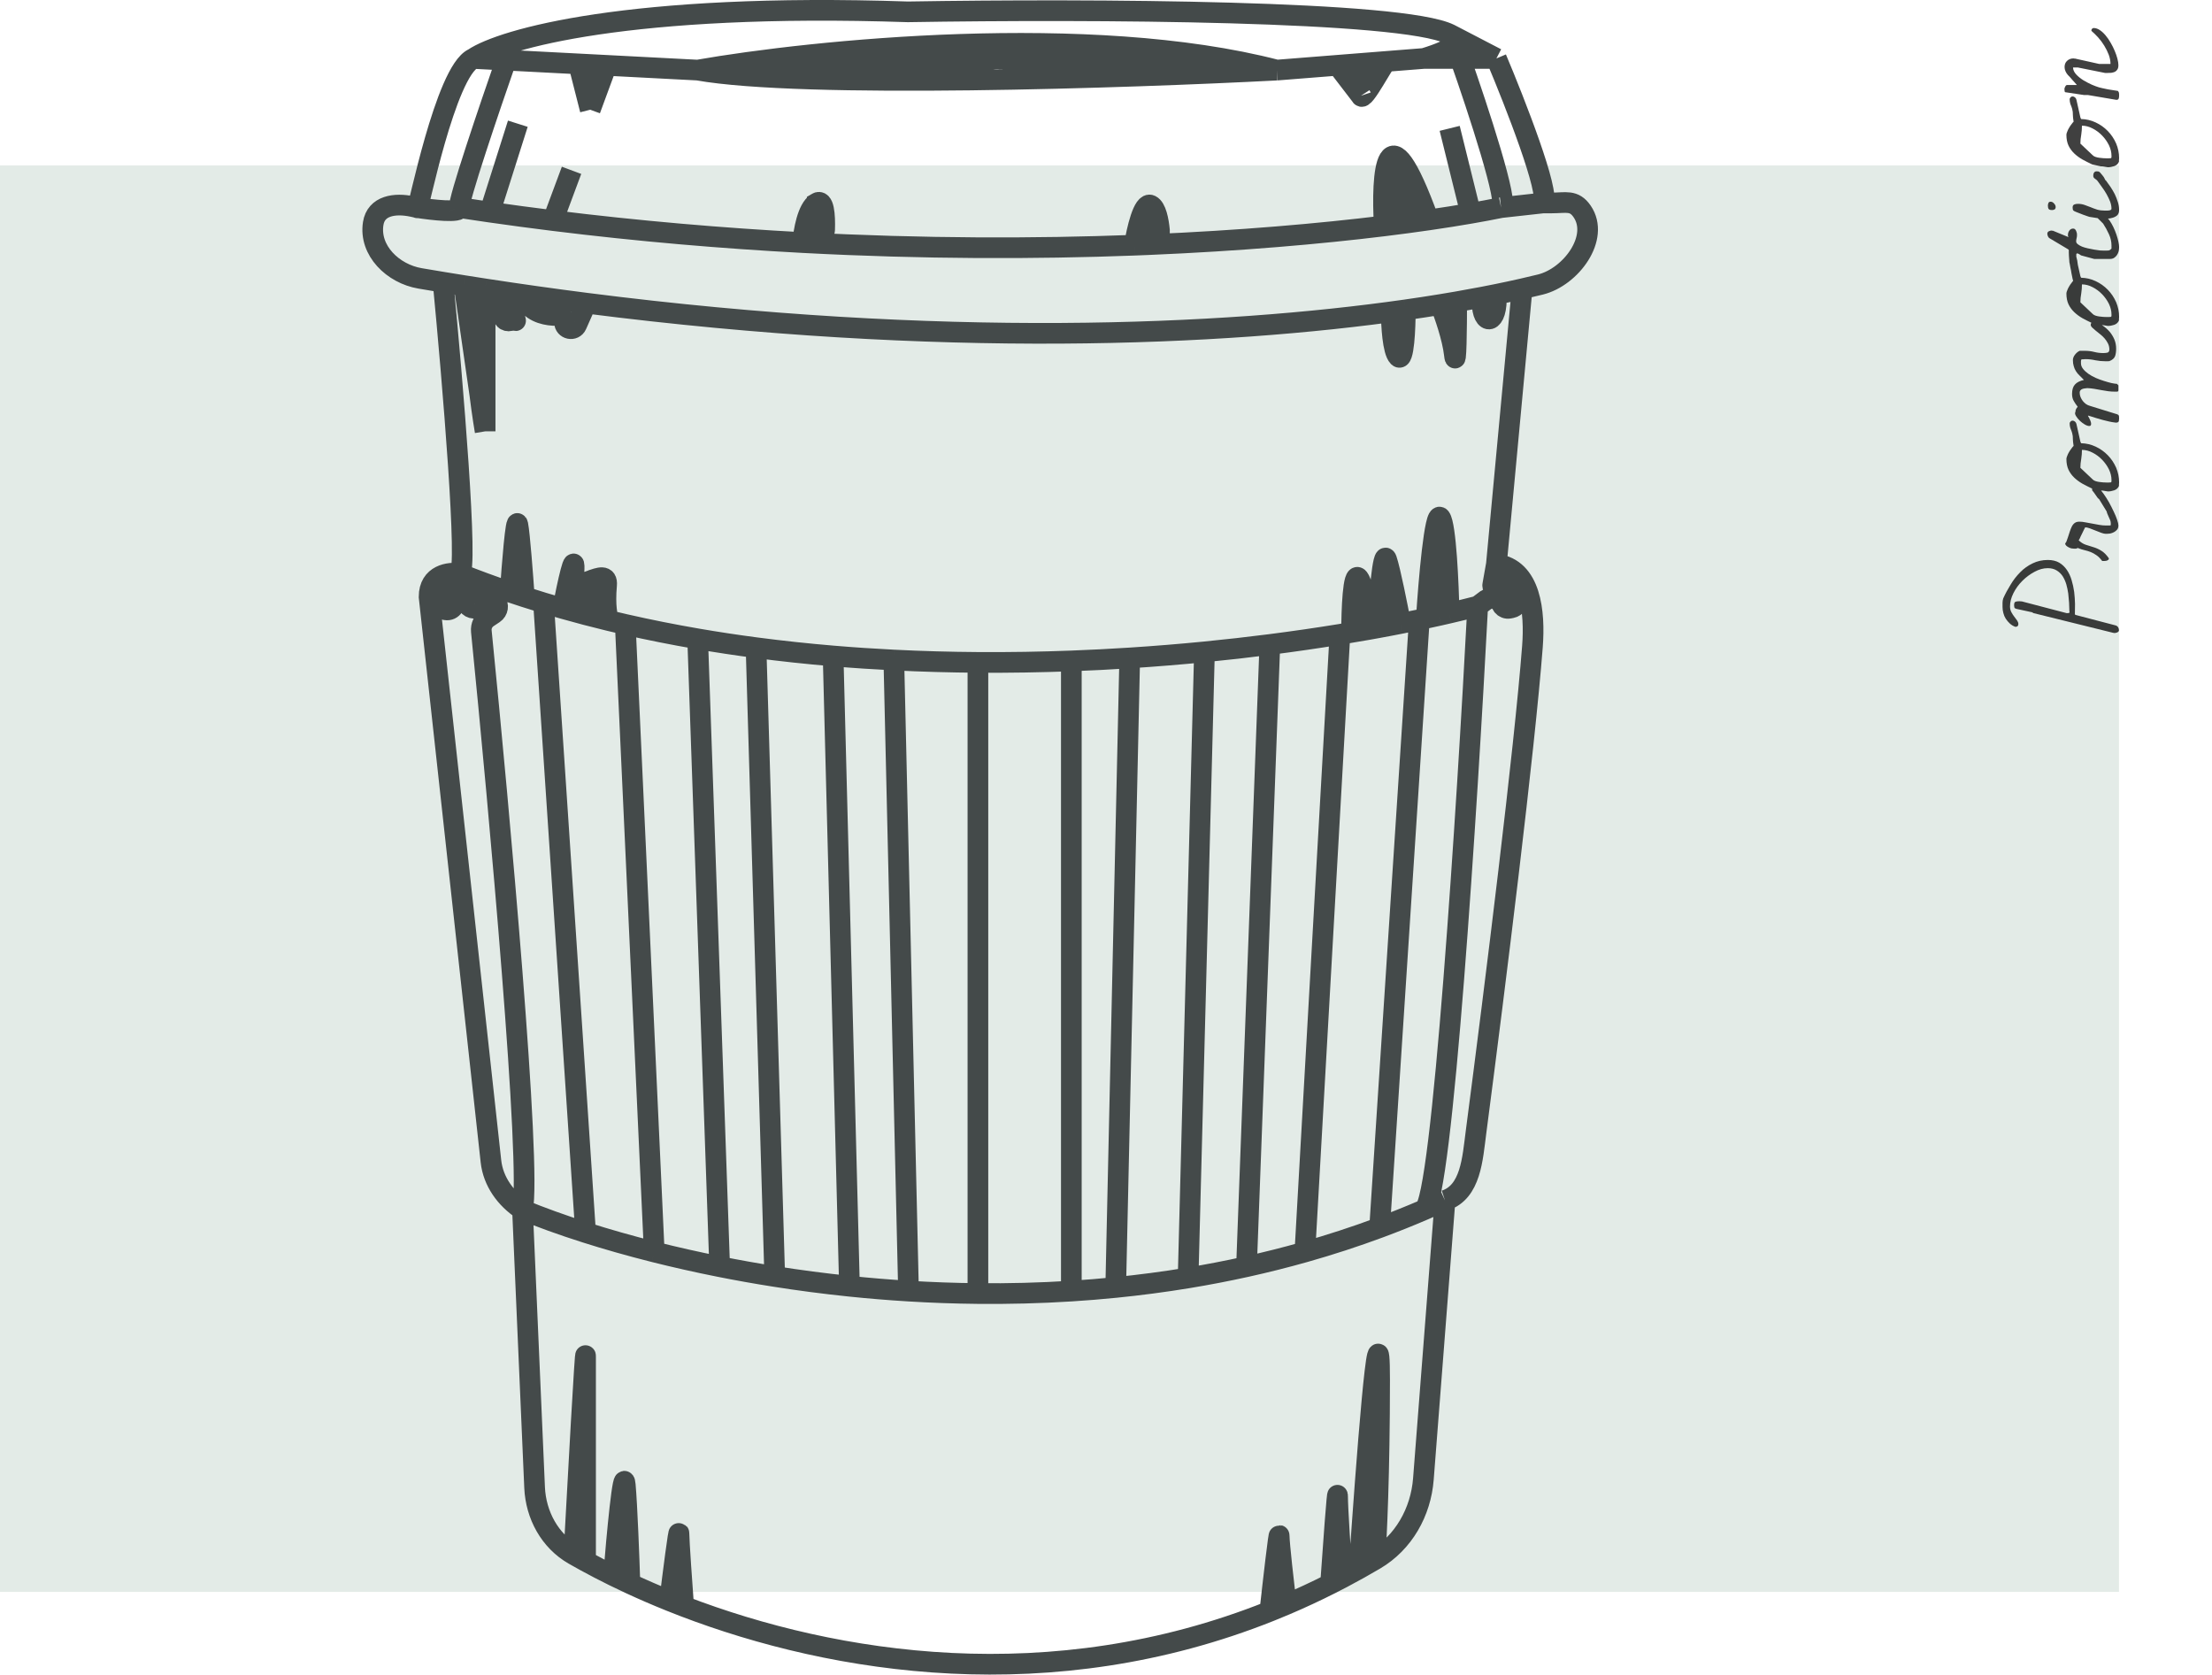 <svg width="428" height="324" viewBox="0 0 428 324" fill="none" xmlns="http://www.w3.org/2000/svg">
<rect y="32" width="410" height="276" fill="#E3EBE7"/>
<path opacity="0.75" d="M393.457 118.625L393.184 118.461L390.148 117.805C389.93 117.75 389.802 117.659 389.766 117.531C389.729 117.385 389.711 117.24 389.711 117.094C389.711 116.729 389.793 116.51 389.957 116.437C390.121 116.365 390.376 116.328 390.723 116.328C390.796 116.328 390.896 116.337 391.023 116.355C391.133 116.355 391.187 116.355 391.187 116.355L399.855 118.625L400.102 118.625C400.211 118.625 400.302 118.607 400.375 118.57C400.448 118.516 400.457 118.397 400.402 118.215C400.384 117.723 400.366 117.194 400.348 116.629C400.311 116.046 400.257 115.444 400.184 114.824C400.092 114.204 399.965 113.603 399.801 113.02C399.618 112.436 399.382 111.917 399.09 111.461C398.78 111.005 398.397 110.641 397.941 110.367C397.467 110.076 396.893 109.93 396.219 109.93C395.362 109.93 394.505 110.167 393.648 110.641C392.792 111.096 392.008 111.68 391.297 112.391C390.586 113.102 390.012 113.895 389.574 114.77C389.137 115.645 388.918 116.501 388.918 117.34C388.918 117.759 389.009 118.133 389.191 118.461C389.355 118.771 389.538 119.053 389.738 119.309C389.921 119.564 390.103 119.81 390.285 120.047C390.449 120.284 390.531 120.512 390.531 120.73C390.531 121.095 390.349 121.277 389.984 121.277C389.966 121.277 389.948 121.277 389.93 121.277C389.911 121.259 389.893 121.25 389.875 121.25C389.492 121.104 389.155 120.895 388.863 120.621C388.572 120.348 388.316 120.047 388.098 119.719C387.879 119.372 387.724 119.008 387.633 118.625C387.523 118.224 387.469 117.832 387.469 117.449C387.469 117.158 387.469 116.884 387.469 116.629C387.469 116.355 387.514 116.073 387.605 115.781C388.007 114.888 388.48 114.004 389.027 113.129C389.556 112.236 390.176 111.434 390.887 110.723C391.579 110.012 392.382 109.437 393.293 109C394.186 108.562 395.171 108.344 396.246 108.344C397.103 108.344 397.832 108.517 398.434 108.863C399.017 109.21 399.509 109.674 399.91 110.258C400.311 110.841 400.621 111.507 400.84 112.254C401.059 112.983 401.223 113.74 401.332 114.523C401.423 115.307 401.478 116.082 401.496 116.848C401.496 117.595 401.487 118.27 401.469 118.871L401.605 118.98L409.344 121.004C409.544 121.059 409.708 121.177 409.836 121.359C409.945 121.542 410 121.733 410 121.934C410 122.061 409.954 122.161 409.863 122.234C409.772 122.307 409.672 122.362 409.562 122.398C409.453 122.435 409.335 122.462 409.207 122.48C409.079 122.48 408.988 122.471 408.934 122.453L393.457 118.625ZM406.746 108.535C406.363 108.025 405.99 107.651 405.625 107.414C405.26 107.159 404.896 106.958 404.531 106.812C404.167 106.667 403.784 106.548 403.383 106.457C402.964 106.366 402.508 106.22 402.016 106.02C401.888 106.092 401.779 106.138 401.687 106.156C401.578 106.156 401.451 106.156 401.305 106.156C401.159 106.156 400.986 106.138 400.785 106.102C400.585 106.047 400.402 105.974 400.238 105.883C400.056 105.792 399.901 105.682 399.773 105.555C399.646 105.427 399.582 105.272 399.582 105.09C399.655 105.108 399.737 105.008 399.828 104.789C399.919 104.552 400.02 104.27 400.129 103.941C400.238 103.595 400.357 103.23 400.484 102.848C400.612 102.465 400.749 102.128 400.895 101.836C401.077 101.508 401.277 101.28 401.496 101.152C401.697 101.007 401.988 100.934 402.371 100.934C402.717 100.934 403.109 100.979 403.547 101.07C403.984 101.143 404.431 101.225 404.887 101.316C405.324 101.389 405.771 101.471 406.227 101.562C406.664 101.635 407.065 101.672 407.43 101.672L408.141 101.672C408.305 101.69 408.396 101.654 408.414 101.562C408.414 101.453 408.414 101.353 408.414 101.262C408.414 101.043 408.378 100.842 408.305 100.66C408.232 100.478 408.15 100.296 408.059 100.113C407.967 99.913 407.885 99.721 407.812 99.539C407.721 99.357 407.658 99.165 407.621 98.965L406.145 96.559C406.017 96.486 405.917 96.394 405.844 96.285C405.753 96.158 405.671 96.039 405.598 95.93C405.488 95.747 405.333 95.529 405.133 95.273C405.023 95.146 404.914 95.009 404.805 94.863L404.805 94.043C404.805 93.988 404.859 93.952 404.969 93.934C405.078 93.915 405.16 93.906 405.215 93.906C405.434 93.906 405.707 94.061 406.035 94.371C406.363 94.681 406.701 95.082 407.047 95.574C407.393 96.066 407.74 96.613 408.086 97.215C408.414 97.816 408.715 98.409 408.988 98.992C409.262 99.557 409.48 100.086 409.645 100.578C409.809 101.052 409.891 101.417 409.891 101.672C409.891 102 409.809 102.264 409.645 102.465C409.48 102.665 409.28 102.829 409.043 102.957C408.806 103.085 408.551 103.176 408.277 103.23C407.986 103.267 407.703 103.285 407.43 103.285C407.229 103.285 406.947 103.221 406.582 103.094C406.217 102.966 405.844 102.82 405.461 102.656C405.078 102.492 404.704 102.346 404.34 102.219C403.975 102.091 403.684 102.027 403.465 102.027C403.447 102.027 403.374 102.164 403.246 102.437C403.118 102.693 402.982 102.975 402.836 103.285C402.672 103.595 402.535 103.887 402.426 104.16C402.298 104.415 402.225 104.543 402.207 104.543C402.626 104.944 403.073 105.227 403.547 105.391C404.021 105.536 404.513 105.691 405.023 105.855C405.534 106.001 406.044 106.229 406.555 106.539C407.065 106.831 407.566 107.332 408.059 108.043C408.059 108.061 408.049 108.098 408.031 108.152C408.013 108.225 407.967 108.289 407.895 108.344C407.803 108.417 407.676 108.471 407.512 108.508C407.329 108.544 407.074 108.553 406.746 108.535ZM407.867 95.082C407.849 95.082 407.785 95.073 407.676 95.055C407.566 95.037 407.457 95.018 407.348 95C407.22 94.982 407.111 94.963 407.02 94.945C406.91 94.927 406.837 94.918 406.801 94.918L406.691 94.918L406.527 94.918L404.805 94.535C404.148 94.225 403.52 93.906 402.918 93.578C402.316 93.232 401.788 92.84 401.332 92.402C400.876 91.965 400.512 91.463 400.238 90.898C399.965 90.315 399.828 89.613 399.828 88.793C399.828 88.629 399.883 88.428 399.992 88.191C400.083 87.936 400.202 87.69 400.348 87.453C400.493 87.198 400.648 86.97 400.812 86.769C400.958 86.551 401.095 86.387 401.223 86.277C401.132 85.712 401.086 85.302 401.086 85.047C401.068 84.792 401.059 84.573 401.059 84.391C401.04 84.208 401.004 84.017 400.949 83.816C400.895 83.598 400.776 83.269 400.594 82.832C400.503 82.522 400.457 82.221 400.457 81.93C400.457 81.802 400.512 81.684 400.621 81.574C400.73 81.447 400.858 81.383 401.004 81.383C401.186 81.383 401.35 81.447 401.496 81.574C401.642 81.702 401.733 81.857 401.77 82.039L402.535 85.457L402.672 85.758C403.656 85.776 404.595 85.995 405.488 86.414C406.382 86.833 407.165 87.389 407.84 88.082C408.514 88.775 409.052 89.577 409.453 90.488C409.836 91.4 410.027 92.348 410.027 93.332C410.027 93.405 410.018 93.523 410 93.688C410 93.852 410 93.961 410 94.016C409.836 94.417 409.535 94.699 409.098 94.863C408.66 95.009 408.25 95.082 407.867 95.082ZM408.414 93.332C408.505 93.314 408.551 93.241 408.551 93.113C408.551 92.986 408.551 92.894 408.551 92.84C408.551 92.184 408.387 91.509 408.059 90.816C407.712 90.124 407.275 89.504 406.746 88.957C406.199 88.392 405.589 87.936 404.914 87.59C404.221 87.225 403.529 87.043 402.836 87.043C402.836 87.626 402.79 88.21 402.699 88.793C402.59 89.376 402.535 89.941 402.535 90.488L402.535 90.516L404.941 92.785C405.069 92.913 405.242 93.013 405.461 93.086C405.68 93.159 405.917 93.213 406.172 93.25C406.427 93.287 406.682 93.314 406.937 93.332C407.193 93.35 407.421 93.359 407.621 93.359C407.676 93.359 407.803 93.359 408.004 93.359C408.204 93.359 408.341 93.35 408.414 93.332ZM409.344 81.766C408.888 81.711 408.46 81.638 408.059 81.547C407.639 81.456 407.229 81.356 406.828 81.246C406.427 81.137 406.017 81.018 405.598 80.891C405.16 80.745 404.668 80.59 404.121 80.426L403.984 80.426C404.404 81.155 404.613 81.674 404.613 81.984C404.613 82.276 404.504 82.422 404.285 82.422C404.066 82.44 403.775 82.349 403.41 82.148C403.046 81.93 402.708 81.674 402.398 81.383C402.089 81.073 401.842 80.763 401.66 80.453C401.478 80.125 401.451 79.87 401.578 79.688C401.578 79.469 401.615 79.296 401.687 79.168C401.76 79.022 401.87 78.867 402.016 78.703C401.687 78.284 401.423 77.892 401.223 77.527C401.022 77.163 400.922 76.725 400.922 76.215C400.922 75.413 401.104 74.811 401.469 74.41C401.833 73.991 402.417 73.69 403.219 73.508C402.909 73.198 402.626 72.915 402.371 72.66C402.098 72.405 401.87 72.132 401.687 71.84C401.487 71.53 401.341 71.202 401.25 70.856C401.141 70.509 401.086 70.117 401.086 69.68C401.086 69.315 401.223 68.96 401.496 68.613C401.77 68.267 402.07 68.021 402.398 67.875C402.471 67.875 402.635 67.875 402.891 67.875C403.146 67.875 403.319 67.875 403.41 67.875C404.03 67.875 404.632 67.948 405.215 68.094C405.78 68.24 406.363 68.312 406.965 68.312C407.22 68.312 407.484 68.285 407.758 68.231C408.013 68.158 408.141 67.957 408.141 67.629C408.141 67.191 408.049 66.799 407.867 66.453C407.685 66.088 407.466 65.76 407.211 65.469C406.937 65.159 406.646 64.885 406.336 64.648C406.026 64.393 405.743 64.165 405.488 63.965C405.215 63.746 404.987 63.546 404.805 63.363C404.622 63.181 404.531 62.999 404.531 62.816C404.531 62.689 404.586 62.552 404.695 62.406C404.786 62.242 404.905 62.16 405.051 62.16C405.069 62.16 405.096 62.169 405.133 62.188C405.169 62.188 405.197 62.188 405.215 62.188C405.78 62.37 406.318 62.634 406.828 62.98C407.339 63.327 407.794 63.728 408.195 64.184C408.578 64.639 408.888 65.15 409.125 65.715C409.344 66.262 409.453 66.845 409.453 67.465C409.453 68.048 409.38 68.54 409.234 68.941C409.07 69.342 408.706 69.652 408.141 69.871C408.086 69.871 407.967 69.88 407.785 69.898C407.585 69.898 407.466 69.898 407.43 69.898C406.737 69.898 406.072 69.835 405.434 69.707C404.796 69.561 404.148 69.488 403.492 69.488C403.437 69.488 403.319 69.497 403.137 69.516C402.954 69.516 402.836 69.516 402.781 69.516C402.69 69.588 402.645 69.707 402.645 69.871C402.645 70.017 402.645 70.154 402.645 70.281C402.645 70.664 402.781 71.029 403.055 71.375C403.328 71.721 403.674 72.04 404.094 72.332C404.513 72.624 404.987 72.888 405.516 73.125C406.026 73.344 406.546 73.535 407.074 73.699C407.585 73.863 408.068 74 408.523 74.109C408.961 74.201 409.326 74.255 409.617 74.273L409.891 74.574L409.891 75.504C409.891 75.668 409.809 75.759 409.645 75.777C409.462 75.777 409.326 75.777 409.234 75.777C408.797 75.777 408.359 75.75 407.922 75.695C407.466 75.622 407.02 75.549 406.582 75.477C406.126 75.385 405.671 75.303 405.215 75.231C404.759 75.158 404.312 75.112 403.875 75.094C403.729 75.112 403.574 75.13 403.41 75.148C403.228 75.167 403.064 75.203 402.918 75.258C402.772 75.312 402.654 75.394 402.562 75.504C402.453 75.613 402.398 75.768 402.398 75.969C402.398 76.26 402.453 76.543 402.562 76.816C402.672 77.09 402.818 77.345 403 77.582C403.164 77.801 403.374 78.001 403.629 78.184C403.866 78.348 404.13 78.466 404.422 78.539L409.727 80.18L410 80.426C410 80.426 410 80.481 410 80.59C410.018 80.699 410.027 80.781 410.027 80.836C410.027 81.037 410.009 81.246 409.973 81.465C409.918 81.665 409.745 81.766 409.453 81.766L409.344 81.766ZM407.867 63.062C407.849 63.062 407.785 63.053 407.676 63.035C407.566 63.017 407.457 62.999 407.348 62.98C407.22 62.962 407.111 62.944 407.02 62.926C406.91 62.908 406.837 62.898 406.801 62.898L406.691 62.898L406.527 62.898L404.805 62.516C404.148 62.206 403.52 61.887 402.918 61.559C402.316 61.212 401.788 60.82 401.332 60.383C400.876 59.945 400.512 59.444 400.238 58.879C399.965 58.296 399.828 57.594 399.828 56.773C399.828 56.609 399.883 56.409 399.992 56.172C400.083 55.917 400.202 55.671 400.348 55.434C400.493 55.178 400.648 54.95 400.812 54.75C400.958 54.531 401.095 54.367 401.223 54.258C401.132 53.693 401.086 53.283 401.086 53.027C401.068 52.772 401.059 52.553 401.059 52.371C401.04 52.189 401.004 51.997 400.949 51.797C400.895 51.578 400.776 51.25 400.594 50.812C400.503 50.503 400.457 50.202 400.457 49.91C400.457 49.783 400.512 49.664 400.621 49.555C400.73 49.427 400.858 49.363 401.004 49.363C401.186 49.363 401.35 49.427 401.496 49.555C401.642 49.682 401.733 49.837 401.77 50.02L402.535 53.438L402.672 53.738C403.656 53.757 404.595 53.975 405.488 54.395C406.382 54.814 407.165 55.37 407.84 56.062C408.514 56.755 409.052 57.557 409.453 58.469C409.836 59.38 410.027 60.328 410.027 61.312C410.027 61.385 410.018 61.504 410 61.668C410 61.832 410 61.941 410 61.996C409.836 62.397 409.535 62.68 409.098 62.844C408.66 62.99 408.25 63.062 407.867 63.062ZM408.414 61.312C408.505 61.294 408.551 61.221 408.551 61.094C408.551 60.966 408.551 60.875 408.551 60.82C408.551 60.164 408.387 59.49 408.059 58.797C407.712 58.104 407.275 57.484 406.746 56.938C406.199 56.372 405.589 55.917 404.914 55.57C404.221 55.206 403.529 55.023 402.836 55.023C402.836 55.607 402.79 56.19 402.699 56.773C402.59 57.357 402.535 57.922 402.535 58.469L402.535 58.496L404.941 60.766C405.069 60.893 405.242 60.993 405.461 61.066C405.68 61.139 405.917 61.194 406.172 61.23C406.427 61.267 406.682 61.294 406.937 61.312C407.193 61.331 407.421 61.34 407.621 61.34C407.676 61.34 407.803 61.34 408.004 61.34C408.204 61.34 408.341 61.331 408.414 61.312ZM402.672 49.418C402.599 49.382 402.49 49.309 402.344 49.199C402.18 49.09 402.043 49.035 401.934 49.035L401.852 49.035C401.833 49.035 401.815 49.053 401.797 49.09C401.76 49.126 401.742 49.154 401.742 49.172L401.742 49.664C401.888 50.138 401.988 50.667 402.043 51.25C402.098 51.852 402.116 52.426 402.098 52.973C402.079 53.538 402.034 54.021 401.961 54.422C401.87 54.823 401.77 55.06 401.66 55.133C401.551 55.206 401.423 55.069 401.277 54.723C401.113 54.376 400.949 53.72 400.785 52.754C400.785 52.699 400.767 52.572 400.73 52.371C400.676 52.189 400.63 51.979 400.594 51.742C400.557 51.523 400.521 51.314 400.484 51.113C400.43 50.913 400.402 50.785 400.402 50.73C400.384 50.658 400.375 50.503 400.375 50.266C400.357 50.029 400.339 49.792 400.32 49.555C400.302 49.3 400.293 49.062 400.293 48.844C400.293 48.607 400.293 48.443 400.293 48.352L400.129 48.215L396.547 46.082C396.419 46.009 396.319 45.882 396.246 45.699C396.173 45.499 396.137 45.344 396.137 45.234C396.137 44.997 396.237 44.833 396.437 44.742C396.62 44.651 396.802 44.605 396.984 44.605C397.003 44.605 397.021 44.615 397.039 44.633C397.057 44.633 397.076 44.633 397.094 44.633L397.203 44.633L400.129 45.836L400.293 45.836C400.184 45.8 400.129 45.736 400.129 45.645C400.129 45.535 400.129 45.453 400.129 45.398C400.129 45.125 400.22 44.861 400.402 44.605C400.585 44.35 400.831 44.223 401.141 44.223C401.286 44.223 401.405 44.268 401.496 44.359C401.587 44.45 401.66 44.56 401.715 44.688C401.77 44.815 401.815 44.952 401.852 45.098C401.87 45.243 401.879 45.371 401.879 45.48C401.879 45.699 401.852 45.909 401.797 46.109C401.742 46.292 401.715 46.492 401.715 46.711C401.715 46.911 401.824 47.094 402.043 47.258C402.243 47.422 402.517 47.577 402.863 47.723C403.191 47.85 403.565 47.96 403.984 48.051C404.404 48.142 404.814 48.224 405.215 48.297C405.616 48.37 405.99 48.425 406.336 48.461C406.682 48.479 406.947 48.488 407.129 48.488C407.202 48.488 407.348 48.488 407.566 48.488C407.785 48.47 407.931 48.461 408.004 48.461C408.113 48.443 408.214 48.397 408.305 48.324C408.378 48.251 408.46 48.178 408.551 48.105L408.551 47.477C408.551 46.747 408.387 46.027 408.059 45.316C407.73 44.587 407.357 43.904 406.937 43.266C406.919 43.229 406.837 43.147 406.691 43.02C406.527 42.874 406.372 42.719 406.227 42.555C406.062 42.391 405.917 42.245 405.789 42.117C405.661 41.971 405.598 41.871 405.598 41.816C405.598 41.689 405.661 41.57 405.789 41.461C405.917 41.352 406.053 41.297 406.199 41.297C406.546 41.297 406.883 41.425 407.211 41.68C407.539 41.917 407.849 42.227 408.141 42.609C408.414 42.992 408.669 43.43 408.906 43.922C409.143 44.414 409.344 44.906 409.508 45.398C409.672 45.872 409.799 46.328 409.891 46.766C409.982 47.185 410.027 47.531 410.027 47.805C410.027 48.06 410 48.324 409.945 48.598C409.872 48.871 409.763 49.117 409.617 49.336C409.471 49.555 409.289 49.737 409.07 49.883C408.852 50.029 408.578 50.102 408.25 50.102L405.215 50.102L402.672 49.418ZM404.258 41.953C404.167 41.935 404.003 41.88 403.766 41.789C403.529 41.698 403.273 41.607 403 41.516C402.727 41.406 402.471 41.306 402.234 41.215C401.997 41.124 401.833 41.06 401.742 41.023C401.451 40.914 401.259 40.814 401.168 40.723C401.077 40.613 401.031 40.422 401.031 40.148C401.031 39.857 401.132 39.665 401.332 39.574C401.533 39.483 401.77 39.438 402.043 39.438C402.517 39.438 402.954 39.51 403.355 39.656C403.738 39.784 404.13 39.93 404.531 40.094C404.914 40.258 405.333 40.413 405.789 40.559C406.227 40.686 406.737 40.75 407.32 40.75C407.393 40.75 407.503 40.75 407.648 40.75C407.776 40.75 407.913 40.741 408.059 40.723C408.186 40.704 408.305 40.668 408.414 40.613C408.505 40.559 408.551 40.486 408.551 40.395C408.551 39.921 408.46 39.447 408.277 38.973C408.077 38.48 407.849 38.007 407.594 37.551C407.32 37.077 407.029 36.63 406.719 36.211C406.391 35.773 406.108 35.382 405.871 35.035C405.78 34.908 405.689 34.816 405.598 34.762C405.507 34.689 405.424 34.625 405.352 34.57C405.26 34.516 405.187 34.452 405.133 34.379C405.06 34.288 405.023 34.151 405.023 33.969C405.023 33.732 405.078 33.54 405.187 33.395C405.279 33.23 405.452 33.148 405.707 33.148C405.816 33.148 405.917 33.158 406.008 33.176C406.099 33.176 406.181 33.221 406.254 33.312C406.309 33.331 406.382 33.404 406.473 33.531C406.564 33.641 406.664 33.759 406.773 33.887C406.865 34.014 406.956 34.133 407.047 34.242C407.12 34.352 407.165 34.434 407.184 34.488C407.184 34.507 407.211 34.561 407.266 34.652C407.302 34.725 407.32 34.771 407.32 34.789C407.339 34.807 407.366 34.835 407.402 34.871C407.421 34.889 407.439 34.898 407.457 34.898C407.749 35.281 408.049 35.7 408.359 36.156C408.651 36.594 408.924 37.059 409.18 37.551C409.417 38.043 409.617 38.553 409.781 39.082C409.945 39.592 410.027 40.103 410.027 40.613C410.027 41.051 409.918 41.388 409.699 41.625C409.462 41.844 409.171 42.008 408.824 42.117C408.478 42.227 408.113 42.29 407.73 42.309C407.348 42.327 407.001 42.336 406.691 42.336L404.258 41.953ZM397.066 40.641C396.738 40.641 396.52 40.577 396.41 40.449C396.301 40.322 396.246 40.094 396.246 39.766C396.246 39.602 396.283 39.438 396.355 39.273C396.41 39.109 396.556 39.027 396.793 39.027C397.03 39.027 397.249 39.146 397.449 39.383C397.65 39.602 397.75 39.82 397.75 40.039C397.75 40.258 397.686 40.413 397.559 40.504C397.413 40.595 397.249 40.641 397.066 40.641ZM407.867 32.355C407.849 32.355 407.785 32.346 407.676 32.328C407.566 32.31 407.457 32.292 407.348 32.273C407.22 32.255 407.111 32.237 407.02 32.219C406.91 32.2 406.837 32.191 406.801 32.191L406.691 32.191L406.527 32.191L404.805 31.809C404.148 31.499 403.52 31.18 402.918 30.852C402.316 30.505 401.788 30.113 401.332 29.676C400.876 29.238 400.512 28.737 400.238 28.172C399.965 27.588 399.828 26.887 399.828 26.066C399.828 25.902 399.883 25.702 399.992 25.465C400.083 25.21 400.202 24.963 400.348 24.727C400.493 24.471 400.648 24.244 400.812 24.043C400.958 23.824 401.095 23.66 401.223 23.551C401.132 22.986 401.086 22.576 401.086 22.32C401.068 22.065 401.059 21.846 401.059 21.664C401.04 21.482 401.004 21.29 400.949 21.09C400.895 20.871 400.776 20.543 400.594 20.105C400.503 19.796 400.457 19.495 400.457 19.203C400.457 19.076 400.512 18.957 400.621 18.848C400.73 18.72 400.858 18.656 401.004 18.656C401.186 18.656 401.35 18.72 401.496 18.848C401.642 18.975 401.733 19.13 401.77 19.312L402.535 22.73L402.672 23.031C403.656 23.049 404.595 23.268 405.488 23.688C406.382 24.107 407.165 24.663 407.84 25.355C408.514 26.048 409.052 26.85 409.453 27.762C409.836 28.673 410.027 29.621 410.027 30.605C410.027 30.678 410.018 30.797 410 30.961C410 31.125 410 31.234 410 31.289C409.836 31.69 409.535 31.973 409.098 32.137C408.66 32.283 408.25 32.355 407.867 32.355ZM408.414 30.605C408.505 30.587 408.551 30.514 408.551 30.387C408.551 30.259 408.551 30.168 408.551 30.113C408.551 29.457 408.387 28.783 408.059 28.09C407.712 27.397 407.275 26.777 406.746 26.23C406.199 25.665 405.589 25.21 404.914 24.863C404.221 24.499 403.529 24.316 402.836 24.316C402.836 24.9 402.79 25.483 402.699 26.066C402.59 26.65 402.535 27.215 402.535 27.762L402.535 27.789L404.941 30.059C405.069 30.186 405.242 30.287 405.461 30.359C405.68 30.432 405.917 30.487 406.172 30.523C406.427 30.56 406.682 30.587 406.937 30.605C407.193 30.624 407.421 30.633 407.621 30.633C407.676 30.633 407.803 30.633 408.004 30.633C408.204 30.633 408.341 30.624 408.414 30.605ZM409.453 19.312L403.984 18.383L403.219 18.383L399.582 17.836C399.509 17.781 399.473 17.681 399.473 17.535C399.454 17.389 399.445 17.289 399.445 17.234C399.445 17.088 399.5 16.924 399.609 16.742C399.701 16.542 399.828 16.441 399.992 16.441L401.852 16.441C401.797 16.369 401.687 16.241 401.523 16.059C401.359 15.876 401.186 15.685 401.004 15.484C400.822 15.266 400.648 15.065 400.484 14.883C400.32 14.7 400.202 14.582 400.129 14.527C399.947 14.327 399.792 14.09 399.664 13.816C399.536 13.525 399.473 13.251 399.473 12.996C399.473 12.467 399.637 12.057 399.965 11.766C400.293 11.456 400.712 11.301 401.223 11.301C401.259 11.301 401.286 11.31 401.305 11.328C401.305 11.328 401.323 11.328 401.359 11.328L401.469 11.328L406.145 12.367L408.359 12.367C408.359 11.802 408.25 11.219 408.031 10.617C407.794 9.997 407.503 9.405 407.156 8.84C406.81 8.275 406.418 7.746 405.98 7.254C405.525 6.762 405.087 6.333 404.668 5.969L404.668 5.859C404.668 5.732 404.714 5.632 404.805 5.559C404.878 5.467 404.978 5.422 405.105 5.422C405.507 5.422 405.908 5.559 406.309 5.832C406.691 6.087 407.056 6.424 407.402 6.844C407.749 7.245 408.077 7.719 408.387 8.266C408.697 8.794 408.961 9.323 409.18 9.852C409.398 10.362 409.572 10.863 409.699 11.355C409.827 11.848 409.891 12.267 409.891 12.613C409.891 12.96 409.827 13.233 409.699 13.434C409.572 13.634 409.408 13.789 409.207 13.898C408.988 13.99 408.751 14.053 408.496 14.09C408.241 14.108 407.967 14.117 407.676 14.117L407.32 14.117L402.016 13.051L401.113 13.051C401.113 13.488 401.305 13.926 401.687 14.363C402.07 14.783 402.535 15.165 403.082 15.512C403.629 15.84 404.185 16.131 404.75 16.387C405.315 16.624 405.78 16.797 406.145 16.906C406.272 16.943 406.5 16.997 406.828 17.07C407.156 17.143 407.503 17.216 407.867 17.289C408.232 17.344 408.578 17.398 408.906 17.453C409.234 17.508 409.471 17.544 409.617 17.562C409.727 17.544 409.809 17.581 409.863 17.672C409.918 17.745 409.964 17.836 410 17.945C410.018 18.055 410.027 18.173 410.027 18.301C410.027 18.41 410.027 18.501 410.027 18.574C410.027 18.738 410 18.902 409.945 19.066C409.891 19.23 409.754 19.312 409.535 19.312L409.453 19.312Z" fill="black"/>
<path d="M91.609 11.308C97.182 7.551 121.795 0.486 175.661 2.29C211.596 1.698 271.23 2.038 280.499 6.611M91.609 11.308C86.186 13.764 80.763 41.522 80.763 40.169M91.609 11.308L97.935 11.637M275.529 11.308L268.298 11.881M275.529 11.308C281.833 9.39 283.003 7.846 280.499 6.611M275.529 11.308H282.533M247.059 13.563C218.138 15.066 155.235 17.171 134.99 13.563M247.059 13.563C210.908 4.184 157.284 9.655 134.99 13.563M247.059 13.563L229.888 12.21C202.021 11.308 147.191 10.226 150.807 13.112C154.422 15.998 205.485 9.956 205.485 9.956M247.059 13.563L258.809 12.633M134.99 13.563L117.367 12.647M80.763 40.169C83.625 40.62 89.259 41.251 88.897 40.169M80.763 40.169L79.798 39.962C76.37 39.229 72.758 39.781 72.213 43.244V43.244C71.388 48.477 76.039 52.972 81.262 53.86C82.758 54.115 84.249 54.364 85.734 54.608M97.935 11.637C94.772 20.697 88.536 39.087 88.897 40.169M97.935 11.637L111.944 12.365M88.897 40.169C90.861 40.468 92.819 40.758 94.772 41.038M290.441 40.169L298.575 39.267M290.441 40.169C292.249 40.169 285.922 20.928 282.533 11.308M290.441 40.169C288.675 40.529 286.714 40.897 284.566 41.269M267.846 43.702C270.892 43.328 273.758 42.944 276.432 42.556M267.846 43.702C267.244 33.744 268.118 19.574 276.432 42.556M267.846 43.702C255.402 45.229 239.948 46.586 222.205 47.332M276.432 42.556C279.38 42.129 282.096 41.697 284.566 41.269M270.106 33.405C269.955 35.058 269.744 38.726 270.106 40.169C270.462 41.591 272.019 39.04 272.785 37.528C272.805 37.487 272.802 37.44 272.777 37.402V37.402C272.691 37.274 272.493 37.383 272.558 37.524L274.173 41.071L272.828 38.162C271.918 36.196 270.857 34.304 269.654 32.503V32.503M258.809 12.633L263.328 18.523M258.809 12.633L268.298 11.881M263.328 18.523C261.52 15.749 261.43 12.7 268.298 11.881M263.328 18.523C263.779 19.876 267.937 11.618 268.298 11.881M289.537 11.308L280.499 6.611M289.537 11.308C293.152 19.876 300.021 37.463 298.575 39.267M289.537 11.308H282.533M298.575 39.267H300.221C302.996 39.267 304.559 38.618 306.127 40.907V40.907C309.589 45.958 303.993 53.588 298.047 55.052C296.915 55.33 295.735 55.609 294.508 55.887M85.734 54.608C87.542 73.394 90.705 110.967 88.897 110.967M85.734 54.608C87.095 54.831 88.45 55.05 89.801 55.265M88.897 110.967C86.939 110.666 83.023 111.147 83.023 115.476L94.992 224.679C95.421 228.592 97.822 231.894 101.098 234.074V234.074M88.897 110.967L85.657 113.841C85.131 114.307 84.83 114.977 84.83 115.679V116.454C84.83 117.193 85.359 117.827 86.087 117.959L86.246 117.988C87.54 118.223 88.464 116.764 87.698 115.694L87.623 115.59C87.569 115.515 87.502 115.45 87.426 115.399V115.399C86.909 115.055 86.999 114.27 87.58 114.053L89.187 113.451C89.57 113.308 89.999 113.37 90.326 113.614L90.551 113.783C91.08 114.178 91.08 114.97 90.551 115.366V115.366C90.131 115.681 90.03 116.269 90.322 116.706L90.551 117.05C91.079 117.841 92.219 117.902 92.829 117.172L93.603 116.245C93.776 116.037 94.004 115.882 94.261 115.796V115.796C94.84 115.604 95.477 115.792 95.858 116.268L95.927 116.353C96.52 117.094 96.351 118.183 95.562 118.709L94.409 119.475C93.52 120.067 93.029 121.075 93.135 122.138C96.637 157.14 102.877 225.911 101.098 234.074M88.897 110.967C92.129 112.253 95.404 113.454 98.718 114.574M101.098 234.074L103.439 287.792C103.672 293.149 106.387 298.142 111.04 300.808V300.808M101.098 234.074C104.578 235.504 108.673 236.994 113.3 238.466M279.596 232.27L275.412 286.163C274.914 292.574 271.577 298.489 266.039 301.755V301.755M279.596 232.27V232.27C284.579 230.613 284.917 224.239 285.598 219.031C289.402 189.944 294.965 145.172 296.511 125.101C297.027 118.402 296.205 109.995 289.537 109.163V109.163M279.596 232.27C278.248 232.89 276.896 233.491 275.541 234.074M289.537 109.163L294.508 55.887M289.537 109.163L288.816 113.24C288.745 113.644 289.319 113.801 289.464 113.418V113.418C289.509 113.297 289.619 113.212 289.747 113.207C291.034 113.162 290.913 114.016 289.537 113.672C288.429 113.396 289.904 112.308 290.789 111.746C291.139 111.524 291.565 111.491 291.958 111.622V111.622C292.426 111.777 292.792 112.144 292.948 112.611L293.152 113.222L293.706 115.707C293.898 116.57 293.343 117.422 292.476 117.595L292.039 117.683C290.98 117.894 290.118 116.83 290.544 115.837L290.86 115.101C290.88 115.055 290.926 115.025 290.976 115.025V115.025C291.128 115.025 291.149 115.245 291 115.274L287.829 115.907C287.764 115.92 287.702 115.948 287.649 115.988L285.922 117.28M294.508 55.887C292.929 56.244 291.272 56.6 289.537 56.952M285.922 117.28C283.911 155.61 279.02 232.631 275.541 234.074M285.922 117.28C284.195 117.727 282.348 118.179 280.388 118.633M275.541 234.074C272.688 235.301 269.82 236.447 266.943 237.516M266.943 237.516L274.625 119.9M266.943 237.516C262.145 239.297 257.319 240.863 252.482 242.232M274.625 119.9C275.081 119.805 275.533 119.709 275.981 119.613M274.625 119.9C273.45 120.145 272.245 120.39 271.01 120.633M259.261 122.736L252.482 242.232M259.261 122.736C254.973 123.432 250.442 124.093 245.704 124.699M259.261 122.736C261.115 122.435 262.923 122.128 264.683 121.815M252.482 242.232C248.72 243.296 244.951 244.241 241.185 245.074M245.704 124.699L241.185 245.074M245.704 124.699C241.632 125.22 237.406 125.7 233.051 126.127M241.185 245.074C237.414 245.908 233.645 246.631 229.888 247.25M233.051 126.127L229.888 247.25M233.051 126.127C228.372 126.585 223.542 126.982 218.59 127.3M229.888 247.25C225.195 248.022 220.52 248.634 215.879 249.099M218.59 127.3L215.879 249.099M218.59 127.3C214.889 127.538 211.119 127.733 207.293 127.877M215.879 249.099C213.002 249.388 210.139 249.62 207.293 249.801M207.293 127.877V249.801M207.293 127.877C201.387 128.1 195.347 128.203 189.217 128.161M207.293 249.801C201.174 250.188 195.136 250.335 189.217 250.277M189.217 128.161V250.277M189.217 128.161C183.854 128.125 178.422 127.978 172.949 127.704M189.217 250.277C184.663 250.233 180.18 250.069 175.787 249.801M172.949 127.704L175.787 249.801M172.949 127.704C169.05 127.509 165.13 127.249 161.2 126.919M175.787 249.801C171.905 249.564 168.093 249.246 164.363 248.859M161.2 126.919L164.363 248.859M161.2 126.919C156.238 126.502 151.26 125.972 146.288 125.318M164.363 248.859C159.385 248.343 154.555 247.705 149.903 246.971M146.288 125.318L149.903 246.971M146.288 125.318C142.515 124.822 138.746 124.253 134.99 123.608M149.903 246.971C146.235 246.393 142.678 245.756 139.246 245.074M134.99 123.608L139.246 245.074M134.99 123.608C130.295 122.802 125.619 121.876 120.982 120.818M139.246 245.074C134.807 244.192 130.578 243.234 126.59 242.232M120.982 120.818L126.59 242.232M120.982 120.818C119.925 120.578 118.871 120.33 117.818 120.076M126.59 242.232C121.791 241.025 117.342 239.752 113.3 238.466M105.165 116.639L113.3 238.466M105.165 116.639C103.922 116.262 102.682 115.875 101.448 115.476M105.165 116.639C106.402 117.014 107.643 117.377 108.888 117.731M93.868 83.459L89.801 55.265M93.868 83.459V55.901M93.868 83.459C92.061 72.637 89.982 52.525 96.128 58.657C100.597 63.117 100.239 62.442 98.842 60.759C98.326 60.137 97.338 60.597 97.465 61.396V61.396C97.612 62.324 99.19 62.328 99.43 61.419C100.084 58.943 100.969 57.214 102.002 58.657C103.388 60.593 105.924 61.063 107.779 61.041C108.54 61.032 109.233 61.612 109.233 62.373V62.373C109.233 63.691 111.033 64.073 111.568 62.868L113.437 58.657M89.801 55.265C91.162 55.482 92.517 55.694 93.868 55.901M93.868 55.901C100.512 56.922 107.036 57.839 113.437 58.657M113.437 58.657C182.103 67.44 236.61 64.984 271.914 59.957M100.195 23.935L94.772 41.038M94.772 41.038C98.865 41.624 102.933 42.167 106.973 42.669M110.588 32.954L106.973 42.669M106.973 42.669C123.659 44.741 139.861 46.111 155.325 46.934M114.203 21.229L111.944 12.365M114.203 21.229L117.367 12.647M114.203 21.229L114.655 12.506M111.944 12.365L114.655 12.506M117.367 12.647L114.655 12.506M155.325 46.934C155.476 44.829 156.229 40.349 158.037 39.267M155.325 46.934C178.686 48.175 200.366 48.167 219.494 47.441M158.037 39.267C159.415 38.442 159.655 41.583 159.558 44.454C159.527 45.363 158.407 45.704 157.838 44.994V44.994C157.676 44.791 157.597 44.534 157.619 44.275L158.037 39.267ZM219.494 47.441C219.946 44.566 221.211 38.996 222.657 39.718M219.494 47.441C220.404 47.406 221.307 47.37 222.205 47.332M222.657 39.718C223.679 40.228 224.16 42.57 224.353 44.642C224.477 45.964 223.512 47.101 222.205 47.332V47.332M222.657 39.718L222.205 47.332M284.566 41.269L280.499 24.837M289.537 56.952C289.537 57.306 289.535 57.66 289.53 58.011C289.46 63.306 286.382 62.764 286.826 57.486V57.486M289.537 56.952C288.654 57.131 287.75 57.309 286.826 57.486M289.537 56.952L286.826 57.486M286.826 57.486C285.228 57.792 283.571 58.095 281.855 58.393M281.855 58.393C281.855 63.141 281.765 71.825 281.403 68.578C281.042 65.331 279.445 60.789 278.692 58.924M281.855 58.393C280.822 58.572 279.767 58.749 278.692 58.924M278.692 58.924C276.518 59.278 274.258 59.624 271.914 59.957M271.914 59.957C271.914 63.432 271.642 70.111 270.558 69.029C269.473 67.947 269.202 62.866 269.202 60.461M275.981 119.613C276.432 112.522 277.607 98.701 278.692 100.144M275.981 119.613C276.805 119.437 277.613 119.26 278.404 119.084M278.692 100.144C279.776 101.587 280.275 113.071 280.388 118.633M278.692 100.144L278.404 119.084M280.388 118.633C279.739 118.783 279.078 118.933 278.404 119.084M261.52 122.24C261.52 118.182 261.791 110.426 262.876 111.869C263.96 113.312 264.533 119.101 264.683 121.815M264.683 121.815C265.292 121.707 265.894 121.599 266.491 121.49M266.491 121.49C266.792 116.178 267.575 106.097 268.298 108.261M266.491 121.49C267.254 121.35 268.007 121.21 268.75 121.069M268.298 108.261C269.021 110.426 270.407 117.411 271.01 120.633M268.298 108.261L268.75 121.069M271.01 120.633C270.267 120.779 269.514 120.925 268.75 121.069M111.04 300.808C111.793 286.831 113.3 259.598 113.3 262.484C113.3 265.37 113.3 290.079 113.3 302.073M111.04 300.808C111.775 301.229 112.528 301.651 113.3 302.073M113.3 302.073C115.02 303.014 116.829 303.955 118.722 304.887M118.722 304.887C119.325 297.367 120.62 283.317 120.982 287.285C121.343 291.254 121.735 301.682 121.885 306.4M118.722 304.887C119.752 305.395 120.807 305.9 121.885 306.4M121.885 306.4C124.327 307.534 126.891 308.648 129.568 309.727M129.568 309.727C130.17 304.802 131.375 295.312 131.375 296.755C131.375 298.198 131.978 306.714 132.279 310.792M129.568 309.727C130.459 310.086 131.363 310.441 132.279 310.792M132.279 310.792C161.611 322.023 203.377 328.633 245.704 311.753M245.704 311.753C246.306 306.303 247.511 295.763 247.511 297.206C247.511 298.649 248.415 306.635 248.867 310.448M245.704 311.753C246.758 311.332 247.812 310.897 248.867 310.448M248.867 310.448C251.729 309.227 254.592 307.897 257.453 306.451M257.453 306.451C257.905 299.912 258.809 287.376 258.809 289.54C258.809 291.705 259.411 300.939 259.712 305.285M257.453 306.451C258.206 306.071 258.96 305.682 259.712 305.285M259.712 305.285C260.798 304.714 261.882 304.125 262.966 303.519M262.966 303.519C264.292 283.828 266.943 248.955 266.943 266.993C266.943 285.031 266.34 297.683 266.039 301.755M262.966 303.519C263.991 302.947 265.015 302.359 266.039 301.755M98.718 114.574C99.059 109.464 99.833 99.693 100.195 101.497C100.556 103.301 101.181 111.568 101.448 115.476M98.718 114.574C99.625 114.881 100.535 115.182 101.448 115.476M108.888 117.731C109.756 113.222 111.402 105.555 111.04 110.967C111.028 111.145 111.018 111.314 111.011 111.473C110.813 115.674 117.748 109.033 117.367 113.222V113.222C117.005 117.19 117.517 119.444 117.818 120.076M108.888 117.731C111.843 118.57 114.822 119.351 117.818 120.076M111.04 116.378C112.396 116.679 115.197 117.28 115.559 117.28C115.919 117.28 115.412 113.997 115.11 112.338C115.108 112.325 115.107 112.313 115.107 112.301V112.301C115.107 112.08 114.818 112.014 114.726 112.214C114.276 113.192 113.751 114.475 113.751 115.025C113.751 115.747 111.341 116.228 110.136 116.378" stroke="#444A4A" stroke-width="4"/>
</svg>

